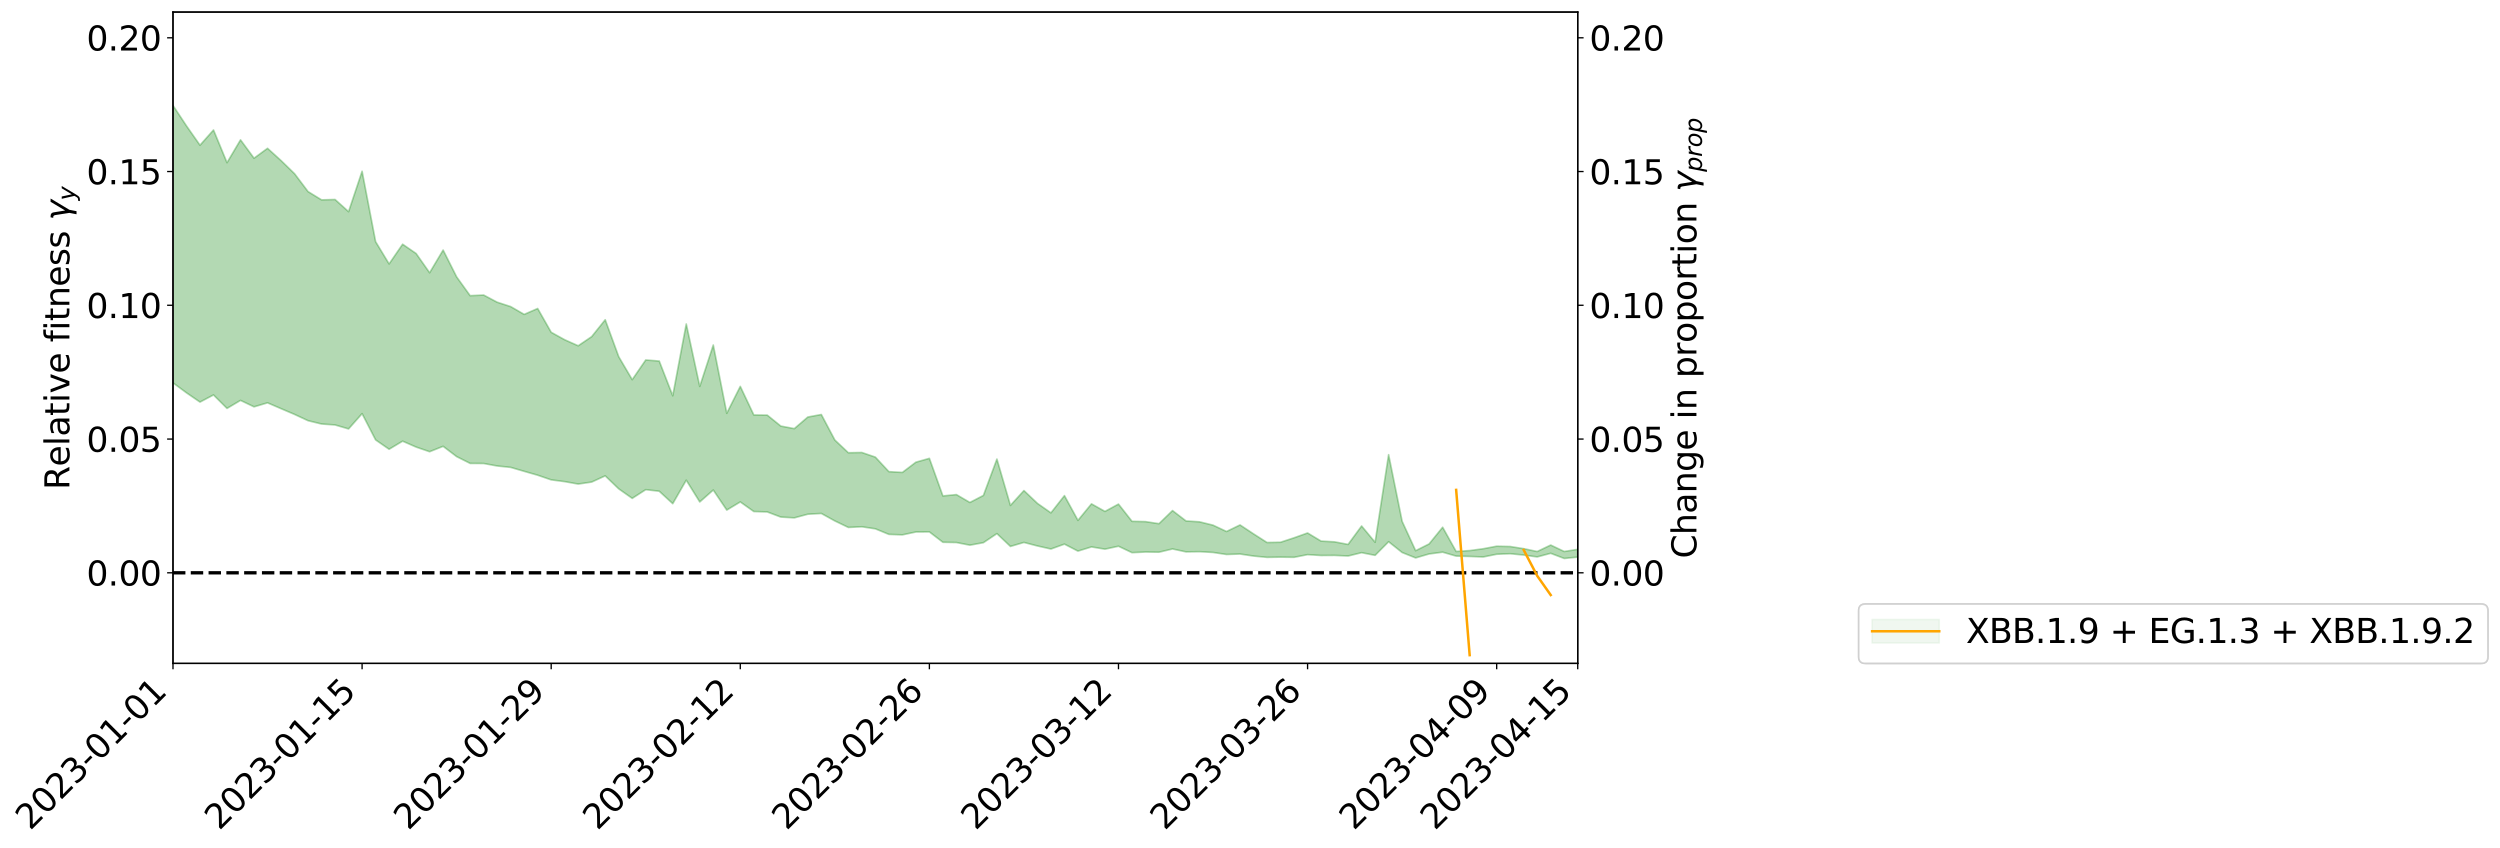 <?xml version="1.0" encoding="utf-8" standalone="no"?>
<!DOCTYPE svg PUBLIC "-//W3C//DTD SVG 1.1//EN"
  "http://www.w3.org/Graphics/SVG/1.1/DTD/svg11.dtd">
<svg xmlns:xlink="http://www.w3.org/1999/xlink" width="1489.609pt" height="505.355pt" viewBox="0 0 1489.609 505.355" xmlns="http://www.w3.org/2000/svg" version="1.1">
 <defs>
  <style type="text/css">*{stroke-linejoin: round; stroke-linecap: butt}</style>
 </defs>
 <g id="figure_1">
  <g id="patch_1">
   <path d="M 0 505.355 
L 1489.609 505.355 
L 1489.609 -0 
L 0 -0 
z
" style="fill: #ffffff"/>
  </g>
  <g id="axes_1">
   <g id="patch_2">
    <path d="M 103.075 395.28 
L 940.075 395.28 
L 940.075 7.2 
L 103.075 7.2 
z
" style="fill: #ffffff"/>
   </g>
   <g id="PolyCollection_1">
    <path d="M -4315.319 341.215 
L -4315.319 341.231 
L -4307.271 341.144 
L -4299.223 341.061 
L -4291.175 340.984 
L -4283.127 340.923 
L -4275.079 340.862 
L -4267.031 340.789 
L -4258.983 340.712 
L -4250.935 340.651 
L -4242.887 340.589 
L -4234.839 340.527 
L -4226.791 340.456 
L -4218.742 340.385 
L -4210.694 340.298 
L -4202.646 340.224 
L -4194.598 340.136 
L -4186.55 340.041 
L -4178.502 339.946 
L -4170.454 339.849 
L -4162.406 339.751 
L -4154.358 339.643 
L -4146.31 339.537 
L -4138.262 339.429 
L -4130.214 339.31 
L -4122.166 339.194 
L -4114.117 339.076 
L -4106.069 338.956 
L -4098.021 338.82 
L -4089.973 338.677 
L -4081.925 338.559 
L -4073.877 338.415 
L -4065.829 338.266 
L -4057.781 338.114 
L -4049.733 337.956 
L -4041.685 337.779 
L -4033.637 337.615 
L -4025.589 337.434 
L -4017.541 337.237 
L -4009.492 337.04 
L -4001.444 336.828 
L -3993.396 336.595 
L -3985.348 336.347 
L -3977.3 336.08 
L -3969.252 335.802 
L -3961.204 335.497 
L -3953.156 335.194 
L -3945.108 334.86 
L -3937.06 334.535 
L -3929.012 334.162 
L -3920.964 333.772 
L -3912.916 333.39 
L -3904.867 332.976 
L -3896.819 332.529 
L -3888.771 332.082 
L -3880.723 331.621 
L -3872.675 331.13 
L -3864.627 330.629 
L -3856.579 330.118 
L -3848.531 329.582 
L -3840.483 329.039 
L -3832.435 328.497 
L -3824.387 327.939 
L -3816.339 327.38 
L -3808.291 326.824 
L -3800.242 326.245 
L -3792.194 325.652 
L -3784.146 325.061 
L -3776.098 324.472 
L -3768.05 323.887 
L -3760.002 323.286 
L -3751.954 322.696 
L -3743.906 322.098 
L -3735.858 321.554 
L -3727.81 320.935 
L -3719.762 320.374 
L -3711.714 319.805 
L -3703.666 319.255 
L -3695.617 318.713 
L -3687.569 318.181 
L -3679.521 317.649 
L -3671.473 317.129 
L -3663.425 316.636 
L -3655.377 316.143 
L -3647.329 315.674 
L -3639.281 315.19 
L -3631.233 314.705 
L -3623.185 314.242 
L -3615.137 313.77 
L -3607.089 313.311 
L -3599.041 312.851 
L -3590.992 312.39 
L -3582.944 311.927 
L -3574.896 311.478 
L -3566.848 311.024 
L -3558.8 310.585 
L -3550.752 310.127 
L -3542.704 309.634 
L -3534.656 309.153 
L -3526.608 308.675 
L -3518.56 308.189 
L -3510.512 307.7 
L -3502.464 307.201 
L -3494.416 306.725 
L -3486.367 306.23 
L -3478.319 305.725 
L -3470.271 305.219 
L -3462.223 304.713 
L -3454.175 304.248 
L -3446.127 303.717 
L -3438.079 303.201 
L -3430.031 302.697 
L -3421.983 302.18 
L -3413.935 301.652 
L -3405.887 301.094 
L -3397.839 300.526 
L -3389.791 299.973 
L -3381.742 299.396 
L -3373.694 298.817 
L -3365.646 298.188 
L -3357.598 297.608 
L -3349.55 296.909 
L -3341.502 296.215 
L -3333.454 295.535 
L -3325.406 294.816 
L -3317.358 294.068 
L -3309.31 293.269 
L -3301.262 292.503 
L -3293.214 291.619 
L -3285.166 290.829 
L -3277.117 289.916 
L -3269.069 289.031 
L -3261.021 288.182 
L -3252.973 287.321 
L -3244.925 286.45 
L -3236.877 285.688 
L -3228.829 284.709 
L -3220.781 283.898 
L -3212.733 283.172 
L -3204.685 282.356 
L -3196.637 281.507 
L -3188.589 280.55 
L -3180.541 279.667 
L -3172.492 278.938 
L -3164.444 277.688 
L -3156.396 276.691 
L -3148.348 275.647 
L -3140.3 274.535 
L -3132.252 273.233 
L -3124.204 271.956 
L -3116.156 270.977 
L -3108.108 269.767 
L -3100.06 267.697 
L -3092.012 265.906 
L -3083.964 264.523 
L -3075.916 262.736 
L -3067.867 261.004 
L -3059.819 259.618 
L -3051.771 257.455 
L -3043.723 255.115 
L -3035.675 253.414 
L -3027.627 252.213 
L -3019.579 250.106 
L -3011.531 249.001 
L -3003.483 247.467 
L -2995.435 245.352 
L -2987.387 244.777 
L -2979.339 245.565 
L -2971.291 247.149 
L -2963.242 245.221 
L -2955.194 248.814 
L -2947.146 249.64 
L -2939.098 244.829 
L -2931.05 246.023 
L -2923.002 248.453 
L -2914.954 247.258 
L -2906.906 247.212 
L -2898.858 256.599 
L -2890.81 269.726 
L -2882.762 276.476 
L -2874.714 262.258 
L -2866.666 269.565 
L -2858.617 279.33 
L -2850.569 279.212 
L -2842.521 298.584 
L -2834.473 295.907 
L -2826.425 290.029 
L -2818.377 275.295 
L -2810.329 289.244 
L -2802.281 297.828 
L -2794.233 294.316 
L -2786.185 296.626 
L -2778.137 304.586 
L -2770.089 303.524 
L -2762.041 296.565 
L -2753.992 305.342 
L -2745.944 307.097 
L -2737.896 303.903 
L -2729.848 309.45 
L -2721.8 311.366 
L -2713.752 310.781 
L -2705.704 308.956 
L -2697.656 310.707 
L -2689.608 308.724 
L -2681.56 308.735 
L -2673.512 310.358 
L -2665.464 308.616 
L -2657.416 309.283 
L -2649.367 309.169 
L -2641.319 307.603 
L -2633.271 307.936 
L -2625.223 305.841 
L -2617.175 305.813 
L -2609.127 306.203 
L -2601.079 306.062 
L -2593.031 304.95 
L -2584.983 303.938 
L -2576.935 303.714 
L -2568.887 302.641 
L -2560.839 302.363 
L -2552.791 302.148 
L -2544.742 300.667 
L -2536.694 301.283 
L -2528.646 300.238 
L -2520.598 299.773 
L -2512.55 299.699 
L -2504.502 298.644 
L -2496.454 298.35 
L -2488.406 298.586 
L -2480.358 298.95 
L -2472.31 297.277 
L -2464.262 296.941 
L -2456.214 296.182 
L -2448.166 298.741 
L -2440.117 298.669 
L -2432.069 299.555 
L -2424.021 296.804 
L -2415.973 295.087 
L -2407.925 295.404 
L -2399.877 297.002 
L -2391.829 297.121 
L -2383.781 293.844 
L -2375.733 296.326 
L -2367.685 295.508 
L -2359.637 294.975 
L -2351.589 293.36 
L -2343.541 294.363 
L -2335.492 293.544 
L -2327.444 294.042 
L -2319.396 292.973 
L -2311.348 292.104 
L -2303.3 290.624 
L -2295.252 289.818 
L -2287.204 289.03 
L -2279.156 288.025 
L -2271.108 287.698 
L -2263.06 286.727 
L -2255.012 285.717 
L -2246.964 283.35 
L -2238.916 281.53 
L -2230.867 280.556 
L -2222.819 278.554 
L -2214.771 277.916 
L -2206.723 276.092 
L -2198.675 273.538 
L -2190.627 271.321 
L -2182.579 269.548 
L -2174.531 266.882 
L -2166.483 264.966 
L -2158.435 262.541 
L -2150.387 260.21 
L -2142.339 257.588 
L -2134.291 255.187 
L -2126.242 252.382 
L -2118.194 249.986 
L -2110.146 247.318 
L -2102.098 244.096 
L -2094.05 241.025 
L -2086.002 238.651 
L -2077.954 235.989 
L -2069.906 232.835 
L -2061.858 230.278 
L -2053.81 227.19 
L -2045.762 223.09 
L -2037.714 220.895 
L -2029.666 217.929 
L -2021.617 215.223 
L -2013.569 212.137 
L -2005.521 208.461 
L -1997.473 205.468 
L -1989.425 202.042 
L -1981.377 197.902 
L -1973.329 195.223 
L -1965.281 191.136 
L -1957.233 188.044 
L -1949.185 183.866 
L -1941.137 179.08 
L -1933.089 175.31 
L -1925.041 172.032 
L -1916.992 167.264 
L -1908.944 163.532 
L -1900.896 159.194 
L -1892.848 155.61 
L -1884.8 150.982 
L -1876.752 146.779 
L -1868.704 145.955 
L -1860.656 138.859 
L -1852.608 137.296 
L -1844.56 132.566 
L -1836.512 129.626 
L -1828.464 125.46 
L -1820.416 121.639 
L -1812.367 117.988 
L -1804.319 113.952 
L -1796.271 110.923 
L -1788.223 107.36 
L -1780.175 108.413 
L -1772.127 99.485 
L -1764.079 96.874 
L -1756.031 102.018 
L -1747.983 92.303 
L -1739.935 92.87 
L -1731.887 91.336 
L -1723.839 85.291 
L -1715.791 85.419 
L -1707.742 89.527 
L -1699.694 85.328 
L -1691.646 84.247 
L -1683.598 86.609 
L -1675.55 86.759 
L -1667.502 87.986 
L -1659.454 92.039 
L -1651.406 96.321 
L -1643.358 107.777 
L -1635.31 105.362 
L -1627.262 111.721 
L -1619.214 116.188 
L -1611.166 119.532 
L -1603.117 125.287 
L -1595.069 130.102 
L -1587.021 121.661 
L -1578.973 130.347 
L -1570.925 143.01 
L -1562.877 149.449 
L -1554.829 152.851 
L -1546.781 169.769 
L -1538.733 172.322 
L -1530.685 177.303 
L -1522.637 176.152 
L -1514.589 190.756 
L -1506.541 186.259 
L -1498.492 184.068 
L -1490.444 196.956 
L -1482.396 205.289 
L -1474.348 204.175 
L -1466.3 210.439 
L -1458.252 212.604 
L -1450.204 212.695 
L -1442.156 212.348 
L -1434.108 215.043 
L -1426.06 217.069 
L -1418.012 226.12 
L -1409.964 220.957 
L -1401.916 229.145 
L -1393.867 227.28 
L -1385.819 226.801 
L -1377.771 229.714 
L -1369.723 232.346 
L -1361.675 228.865 
L -1353.627 231.205 
L -1345.579 230.73 
L -1337.531 235.091 
L -1329.483 233.334 
L -1321.435 232.012 
L -1313.387 233.408 
L -1305.339 234.405 
L -1297.291 233.459 
L -1289.242 231.064 
L -1281.194 232.342 
L -1273.146 228.272 
L -1265.098 229.021 
L -1257.05 233.183 
L -1249.002 232.024 
L -1240.954 229.034 
L -1232.906 227.691 
L -1224.858 227.48 
L -1216.81 223.56 
L -1208.762 224.42 
L -1200.714 224.081 
L -1192.666 222.691 
L -1184.617 221.546 
L -1176.569 219.241 
L -1168.521 220.006 
L -1160.473 218.542 
L -1152.425 217.517 
L -1144.377 216.451 
L -1136.329 215.435 
L -1128.281 214.132 
L -1120.233 211.052 
L -1112.185 209.86 
L -1104.137 207.987 
L -1096.089 204.215 
L -1088.041 206.432 
L -1079.992 202.123 
L -1071.944 202.791 
L -1063.896 202.181 
L -1055.848 201.998 
L -1047.8 199.496 
L -1039.752 199.196 
L -1031.704 199.026 
L -1023.656 194.695 
L -1015.608 195.88 
L -1007.56 194.922 
L -999.512 195.431 
L -991.464 192.839 
L -983.416 193.597 
L -975.367 192.735 
L -967.319 189.615 
L -959.271 188.708 
L -951.223 187.85 
L -943.175 187.089 
L -935.127 185.781 
L -927.079 185.548 
L -919.031 184.551 
L -910.983 183.62 
L -902.935 183.465 
L -894.887 181.248 
L -886.839 183.029 
L -878.791 183.044 
L -870.742 181.466 
L -862.694 180.027 
L -854.646 177.714 
L -846.598 179.852 
L -838.55 179.84 
L -830.502 178.845 
L -822.454 177.378 
L -814.406 176.342 
L -806.358 175.395 
L -798.31 175.546 
L -790.262 174.911 
L -782.214 175.177 
L -774.166 173.666 
L -766.117 172.031 
L -758.069 174.541 
L -750.021 172.868 
L -741.973 172.63 
L -733.925 174.511 
L -725.877 170.239 
L -717.829 171.108 
L -709.781 172.378 
L -701.733 170.15 
L -693.685 172.859 
L -685.637 170.936 
L -677.589 168.789 
L -669.541 171.57 
L -661.492 172.5 
L -653.444 170.639 
L -645.396 171.344 
L -637.348 170.516 
L -629.3 175.565 
L -621.252 174.77 
L -613.204 175.206 
L -605.156 171.746 
L -597.108 169.976 
L -589.06 173.066 
L -581.012 176.483 
L -572.964 174.147 
L -564.916 172.407 
L -556.867 169.779 
L -548.819 169.862 
L -540.771 171.549 
L -532.723 169.112 
L -524.675 167.904 
L -516.627 171.332 
L -508.579 168.811 
L -500.531 172.227 
L -492.483 172.527 
L -484.435 166.849 
L -476.387 167.278 
L -468.339 166.976 
L -460.291 168.208 
L -452.242 171.174 
L -444.194 176.612 
L -436.146 178.146 
L -428.098 178.155 
L -420.05 182.507 
L -412.002 191.355 
L -403.954 182.407 
L -395.906 179.363 
L -387.858 182.851 
L -379.81 186.452 
L -371.762 187.542 
L -363.714 186.18 
L -355.666 192.938 
L -347.617 197.479 
L -339.569 190.799 
L -331.521 197.316 
L -323.473 193.988 
L -315.425 194.457 
L -307.377 200.27 
L -299.329 200.044 
L -291.281 204.9 
L -283.233 204.573 
L -275.185 199.524 
L -267.137 194.564 
L -259.089 194.994 
L -251.041 199.034 
L -242.992 198.036 
L -234.944 203.035 
L -226.896 199.181 
L -218.848 202.233 
L -210.8 202.343 
L -202.752 205.682 
L -194.704 200.239 
L -186.656 205.57 
L -178.608 207.644 
L -170.56 210.129 
L -162.512 212.802 
L -154.464 212.58 
L -146.416 211.367 
L -138.367 214.61 
L -130.319 216.961 
L -122.271 215.934 
L -114.223 213.824 
L -106.175 216.729 
L -98.127 218.764 
L -90.079 214.384 
L -82.031 213.759 
L -73.983 221.841 
L -65.935 223.808 
L -57.887 216.363 
L -49.839 219.37 
L -41.791 219.993 
L -33.742 220.772 
L -25.694 224.689 
L -17.646 222.869 
L -9.598 221.082 
L -1.55 223.604 
L 6.498 224.149 
L 14.546 220.224 
L 22.594 221.641 
L 30.642 221.015 
L 38.69 228.99 
L 46.738 234.305 
L 54.786 234.288 
L 62.834 227.644 
L 70.883 226.639 
L 78.931 227.907 
L 86.979 227.602 
L 95.027 234.543 
L 103.075 228.105 
L 111.123 234.062 
L 119.171 239.579 
L 127.219 235.323 
L 135.267 243.344 
L 143.315 238.564 
L 151.363 242.404 
L 159.411 240.019 
L 167.459 243.488 
L 175.508 246.919 
L 183.556 250.661 
L 191.604 252.632 
L 199.652 253.203 
L 207.7 255.558 
L 215.748 246.469 
L 223.796 262.1 
L 231.844 267.683 
L 239.892 262.862 
L 247.94 266.377 
L 255.988 269.147 
L 264.036 265.938 
L 272.084 272.057 
L 280.133 276.111 
L 288.181 276.165 
L 296.229 277.645 
L 304.277 278.479 
L 312.325 280.833 
L 320.373 283.142 
L 328.421 285.915 
L 336.469 286.969 
L 344.517 288.416 
L 352.565 287.23 
L 360.613 283.531 
L 368.661 291.266 
L 376.709 296.947 
L 384.758 291.758 
L 392.806 292.692 
L 400.854 300.108 
L 408.902 286.118 
L 416.95 299.082 
L 424.998 291.983 
L 433.046 303.926 
L 441.094 299.07 
L 449.142 304.782 
L 457.19 305.034 
L 465.238 308.082 
L 473.286 308.56 
L 481.334 306.396 
L 489.383 305.941 
L 497.431 310.392 
L 505.479 314.26 
L 513.527 313.876 
L 521.575 315.087 
L 529.623 318.396 
L 537.671 318.693 
L 545.719 316.985 
L 553.767 316.919 
L 561.815 323.104 
L 569.863 323.258 
L 577.911 324.831 
L 585.959 323.351 
L 594.008 317.951 
L 602.056 325.581 
L 610.104 323.204 
L 618.152 325.303 
L 626.2 327.116 
L 634.248 324.209 
L 642.296 328.373 
L 650.344 325.878 
L 658.392 327.209 
L 666.44 325.465 
L 674.488 329.293 
L 682.536 328.917 
L 690.584 329.022 
L 698.633 327.093 
L 706.681 328.83 
L 714.729 328.705 
L 722.777 329.171 
L 730.825 330.377 
L 738.873 330.11 
L 746.921 331.316 
L 754.969 332.094 
L 763.017 331.959 
L 771.065 332.074 
L 779.113 330.477 
L 787.161 330.975 
L 795.209 330.921 
L 803.258 331.292 
L 811.306 329.309 
L 819.354 330.895 
L 827.402 322.782 
L 835.45 329.207 
L 843.498 332.423 
L 851.546 330.068 
L 859.594 329.005 
L 867.642 331.345 
L 875.69 331.545 
L 883.738 331.879 
L 891.786 330.243 
L 899.834 329.927 
L 907.883 330.725 
L 915.931 331.835 
L 923.979 329.686 
L 932.027 332.752 
L 940.075 331.946 
L 940.075 327.336 
L 940.075 327.336 
L 932.027 328.602 
L 923.979 324.772 
L 915.931 328.624 
L 907.883 326.926 
L 899.834 325.651 
L 891.786 325.458 
L 883.738 326.98 
L 875.69 328.071 
L 867.642 328.595 
L 859.594 314.164 
L 851.546 324.091 
L 843.498 328.125 
L 835.45 310.639 
L 827.402 270.93 
L 819.354 323.115 
L 811.306 313.423 
L 803.258 324.394 
L 795.209 322.869 
L 787.161 322.412 
L 779.113 317.572 
L 771.065 320.453 
L 763.017 323.1 
L 754.969 323.265 
L 746.921 318.113 
L 738.873 312.787 
L 730.825 316.695 
L 722.777 312.92 
L 714.729 310.938 
L 706.681 310.412 
L 698.633 304.223 
L 690.584 312.045 
L 682.536 310.815 
L 674.488 310.628 
L 666.44 300.367 
L 658.392 304.726 
L 650.344 300.234 
L 642.296 310.071 
L 634.248 295.318 
L 626.2 305.588 
L 618.152 299.945 
L 610.104 292.313 
L 602.056 301.154 
L 594.008 273.552 
L 585.959 295.216 
L 577.911 299.395 
L 569.863 294.7 
L 561.815 295.505 
L 553.767 273.123 
L 545.719 275.402 
L 537.671 281.502 
L 529.623 281.036 
L 521.575 272.374 
L 513.527 269.627 
L 505.479 269.771 
L 497.431 262.178 
L 489.383 246.99 
L 481.334 248.495 
L 473.286 255.403 
L 465.238 253.881 
L 457.19 247.363 
L 449.142 247.233 
L 441.094 230.233 
L 433.046 246.262 
L 424.998 205.589 
L 416.95 230.255 
L 408.902 193.049 
L 400.854 235.82 
L 392.806 215.14 
L 384.758 214.482 
L 376.709 226.226 
L 368.661 212.541 
L 360.613 190.522 
L 352.565 200.57 
L 344.517 206.037 
L 336.469 202.443 
L 328.421 197.999 
L 320.373 183.827 
L 312.325 187.335 
L 304.277 182.684 
L 296.229 180.072 
L 288.181 175.803 
L 280.133 176.185 
L 272.084 164.991 
L 264.036 149.006 
L 255.988 162.523 
L 247.94 151.056 
L 239.892 145.516 
L 231.844 157.272 
L 223.796 143.986 
L 215.748 102.054 
L 207.7 126.129 
L 199.652 118.873 
L 191.604 119.097 
L 183.556 114.169 
L 175.508 103.503 
L 167.459 95.676 
L 159.411 88.373 
L 151.363 94.273 
L 143.315 83.335 
L 135.267 96.941 
L 127.219 77.453 
L 119.171 86.527 
L 111.123 75.024 
L 103.075 62.826 
L 95.027 77.258 
L 86.979 60.853 
L 78.931 62.721 
L 70.883 60.746 
L 62.834 63.553 
L 54.786 77.533 
L 46.738 79.61 
L 38.69 68.564 
L 30.642 48.971 
L 22.594 50.813 
L 14.546 50.179 
L 6.498 59.415 
L -1.55 57.804 
L -9.598 52.596 
L -17.646 57.968 
L -25.694 60.209 
L -33.742 52.747 
L -41.791 53.036 
L -49.839 51.515 
L -57.887 46.494 
L -65.935 63.537 
L -73.983 57.005 
L -82.031 43.673 
L -90.079 47.067 
L -98.127 54.643 
L -106.175 50.951 
L -114.223 46.612 
L -122.271 53.334 
L -130.319 57.916 
L -138.367 50.101 
L -146.416 46.392 
L -154.464 50.034 
L -162.512 46.099 
L -170.56 46.37 
L -178.608 41.669 
L -186.656 39.814 
L -194.704 31.294 
L -202.752 40.643 
L -210.8 36.259 
L -218.848 37.551 
L -226.896 35.254 
L -234.944 40.19 
L -242.992 32.592 
L -251.041 36.752 
L -259.089 30.489 
L -267.137 31.131 
L -275.185 48.19 
L -283.233 53.101 
L -291.281 56.763 
L -299.329 52.925 
L -307.377 52.227 
L -315.425 45.375 
L -323.473 46.541 
L -331.521 48.967 
L -339.569 41.747 
L -347.617 49.217 
L -355.666 46.159 
L -363.714 36.611 
L -371.762 40.323 
L -379.81 39.13 
L -387.858 34.867 
L -395.906 32.402 
L -403.954 36.874 
L -412.002 51.119 
L -420.05 40.793 
L -428.098 34.854 
L -436.146 35.353 
L -444.194 33.876 
L -452.242 28.933 
L -460.291 26.551 
L -468.339 23.106 
L -476.387 27.556 
L -484.435 28.643 
L -492.483 35.704 
L -500.531 36.697 
L -508.579 34.051 
L -516.627 38.727 
L -524.675 35.158 
L -532.723 38.955 
L -540.771 42.054 
L -548.819 42.806 
L -556.867 42.641 
L -564.916 47.691 
L -572.964 50.479 
L -581.012 53.25 
L -589.06 51.623 
L -597.108 49.314 
L -605.156 52.016 
L -613.204 55.176 
L -621.252 55.978 
L -629.3 59.151 
L -637.348 54.008 
L -645.396 56.127 
L -653.444 55.706 
L -661.492 57.338 
L -669.541 56.308 
L -677.589 54.749 
L -685.637 58.919 
L -693.685 60.752 
L -701.733 57.886 
L -709.781 61.122 
L -717.829 58.706 
L -725.877 60.217 
L -733.925 65.026 
L -741.973 63.353 
L -750.021 64.539 
L -758.069 66.442 
L -766.117 64.044 
L -774.166 65.666 
L -782.214 68.114 
L -790.262 68.008 
L -798.31 69.342 
L -806.358 69.506 
L -814.406 70.613 
L -822.454 72.049 
L -830.502 73.705 
L -838.55 74.507 
L -846.598 75.191 
L -854.646 70.702 
L -862.694 75.463 
L -870.742 76.98 
L -878.791 78.522 
L -886.839 77.628 
L -894.887 76.875 
L -902.935 79.328 
L -910.983 79.551 
L -919.031 80.963 
L -927.079 81.593 
L -935.127 81.943 
L -943.175 82.442 
L -951.223 83.771 
L -959.271 85.051 
L -967.319 86.597 
L -975.367 90.319 
L -983.416 91.265 
L -991.464 90.243 
L -999.512 93.382 
L -1007.56 92.423 
L -1015.608 93.914 
L -1023.656 91.593 
L -1031.704 98.104 
L -1039.752 98.046 
L -1047.8 98.919 
L -1055.848 101.933 
L -1063.896 102.398 
L -1071.944 103.536 
L -1079.992 102.535 
L -1088.041 107.906 
L -1096.089 106.431 
L -1104.137 111.387 
L -1112.185 114.417 
L -1120.233 116.551 
L -1128.281 120.989 
L -1136.329 123.724 
L -1144.377 124.94 
L -1152.425 127.364 
L -1160.473 128.874 
L -1168.521 131.61 
L -1176.569 131.319 
L -1184.617 135.387 
L -1192.666 138.207 
L -1200.714 140.439 
L -1208.762 141.898 
L -1216.81 142.493 
L -1224.858 147.585 
L -1232.906 149.144 
L -1240.954 152.459 
L -1249.002 156.372 
L -1257.05 158.423 
L -1265.098 155.878 
L -1273.146 157.092 
L -1281.194 162.067 
L -1289.242 162.744 
L -1297.291 165.89 
L -1305.339 167.866 
L -1313.387 168.479 
L -1321.435 169.59 
L -1329.483 171.454 
L -1337.531 174.075 
L -1345.579 171.157 
L -1353.627 173.223 
L -1361.675 172.759 
L -1369.723 176.551 
L -1377.771 176.731 
L -1385.819 174.972 
L -1393.867 176.827 
L -1401.916 179.265 
L -1409.964 173.832 
L -1418.012 179.621 
L -1426.06 173.414 
L -1434.108 173.297 
L -1442.156 172.53 
L -1450.204 174.557 
L -1458.252 175.503 
L -1466.3 174.615 
L -1474.348 170.784 
L -1482.396 173.807 
L -1490.444 166.413 
L -1498.492 157.397 
L -1506.541 160.112 
L -1514.589 164.401 
L -1522.637 153.445 
L -1530.685 154.481 
L -1538.733 151.625 
L -1546.781 149.875 
L -1554.829 136.819 
L -1562.877 135.319 
L -1570.925 129.9 
L -1578.973 118.584 
L -1587.021 109.958 
L -1595.069 119.732 
L -1603.117 114.143 
L -1611.166 106.823 
L -1619.214 102.929 
L -1627.262 97.248 
L -1635.31 88.98 
L -1643.358 91.849 
L -1651.406 77.692 
L -1659.454 71.079 
L -1667.502 66.776 
L -1675.55 65.047 
L -1683.598 65.061 
L -1691.646 62.827 
L -1699.694 65.012 
L -1707.742 69.327 
L -1715.791 63.847 
L -1723.839 63.973 
L -1731.887 71.424 
L -1739.935 73.037 
L -1747.983 71.793 
L -1756.031 84.186 
L -1764.079 76.798 
L -1772.127 80.432 
L -1780.175 90.864 
L -1788.223 89.458 
L -1796.271 93.843 
L -1804.319 97.25 
L -1812.367 102.151 
L -1820.416 106.32 
L -1828.464 110.748 
L -1836.512 115.623 
L -1844.56 118.915 
L -1852.608 124.572 
L -1860.656 126.396 
L -1868.704 134.532 
L -1876.752 135.445 
L -1884.8 140.243 
L -1892.848 145.596 
L -1900.896 149.591 
L -1908.944 154.601 
L -1916.992 158.731 
L -1925.041 164.124 
L -1933.089 167.789 
L -1941.137 172.169 
L -1949.185 177.458 
L -1957.233 182.078 
L -1965.281 185.573 
L -1973.329 190.171 
L -1981.377 193.182 
L -1989.425 197.803 
L -1997.473 201.202 
L -2005.521 204.033 
L -2013.569 207.512 
L -2021.617 210.393 
L -2029.666 212.885 
L -2037.714 215.692 
L -2045.762 217.718 
L -2053.81 221.611 
L -2061.858 224.453 
L -2069.906 226.985 
L -2077.954 229.969 
L -2086.002 232.018 
L -2094.05 234.733 
L -2102.098 237.547 
L -2110.146 240.581 
L -2118.194 243.029 
L -2126.242 245.436 
L -2134.291 247.861 
L -2142.339 250.442 
L -2150.387 252.964 
L -2158.435 255.132 
L -2166.483 257.427 
L -2174.531 259.266 
L -2182.579 261.791 
L -2190.627 263.564 
L -2198.675 265.632 
L -2206.723 268.143 
L -2214.771 269.832 
L -2222.819 270.305 
L -2230.867 272.313 
L -2238.916 273.329 
L -2246.964 275.217 
L -2255.012 277.457 
L -2263.06 278.555 
L -2271.108 279.561 
L -2279.156 279.691 
L -2287.204 280.725 
L -2295.252 281.38 
L -2303.3 282.044 
L -2311.348 283.528 
L -2319.396 284.367 
L -2327.444 285.549 
L -2335.492 284.757 
L -2343.541 285.414 
L -2351.589 284.226 
L -2359.637 286.006 
L -2367.685 286.24 
L -2375.733 287.465 
L -2383.781 284.619 
L -2391.829 288.053 
L -2399.877 287.804 
L -2407.925 285.853 
L -2415.973 285.382 
L -2424.021 287.13 
L -2432.069 290.207 
L -2440.117 289.03 
L -2448.166 288.965 
L -2456.214 285.852 
L -2464.262 286.068 
L -2472.31 286.749 
L -2480.358 288.584 
L -2488.406 287.998 
L -2496.454 287.535 
L -2504.502 287.724 
L -2512.55 288.817 
L -2520.598 288.566 
L -2528.646 289.131 
L -2536.694 290.262 
L -2544.742 289.346 
L -2552.791 290.955 
L -2560.839 291.116 
L -2568.887 291.346 
L -2576.935 292.477 
L -2584.983 292.597 
L -2593.031 293.818 
L -2601.079 295.094 
L -2609.127 295.215 
L -2617.175 294.79 
L -2625.223 294.54 
L -2633.271 297.12 
L -2641.319 296.755 
L -2649.367 298.616 
L -2657.416 298.714 
L -2665.464 298.207 
L -2673.512 299.839 
L -2681.56 298.322 
L -2689.608 298.502 
L -2697.656 300.612 
L -2705.704 299.097 
L -2713.752 301.137 
L -2721.8 301.686 
L -2729.848 300.061 
L -2737.896 294.694 
L -2745.944 298.024 
L -2753.992 296.297 
L -2762.041 288.335 
L -2770.089 294.884 
L -2778.137 296.146 
L -2786.185 288.906 
L -2794.233 286.696 
L -2802.281 290.413 
L -2810.329 282.263 
L -2818.377 267.809 
L -2826.425 283.379 
L -2834.473 289.113 
L -2842.521 291.939 
L -2850.569 272.694 
L -2858.617 272.973 
L -2866.666 262.967 
L -2874.714 255.415 
L -2882.762 270.546 
L -2890.81 263.669 
L -2898.858 250.147 
L -2906.906 240.52 
L -2914.954 240.816 
L -2923.002 242.316 
L -2931.05 240.017 
L -2939.098 238.986 
L -2947.146 244.238 
L -2955.194 243.542 
L -2963.242 240.014 
L -2971.291 242.216 
L -2979.339 240.79 
L -2987.387 240.182 
L -2995.435 240.645 
L -3003.483 242.733 
L -3011.531 244.133 
L -3019.579 245.085 
L -3027.627 247.101 
L -3035.675 248.138 
L -3043.723 249.738 
L -3051.771 252.082 
L -3059.819 254.148 
L -3067.867 255.446 
L -3075.916 257.079 
L -3083.964 258.831 
L -3092.012 260.056 
L -3100.06 261.848 
L -3108.108 263.96 
L -3116.156 265.133 
L -3124.204 266.003 
L -3132.252 267.292 
L -3140.3 268.555 
L -3148.348 269.691 
L -3156.396 270.73 
L -3164.444 271.704 
L -3172.492 273.078 
L -3180.541 273.698 
L -3188.589 274.629 
L -3196.637 275.608 
L -3204.685 276.49 
L -3212.733 277.331 
L -3220.781 278.028 
L -3228.829 278.797 
L -3236.877 279.868 
L -3244.925 280.566 
L -3252.973 281.454 
L -3261.021 282.299 
L -3269.069 283.174 
L -3277.117 284.073 
L -3285.166 285.014 
L -3293.214 285.805 
L -3301.262 286.731 
L -3309.31 287.523 
L -3317.358 288.35 
L -3325.406 289.104 
L -3333.454 289.856 
L -3341.502 290.576 
L -3349.55 291.319 
L -3357.598 292.114 
L -3365.646 292.703 
L -3373.694 293.445 
L -3381.742 294.083 
L -3389.791 294.728 
L -3397.839 295.335 
L -3405.887 296.015 
L -3413.935 296.662 
L -3421.983 297.277 
L -3430.031 297.896 
L -3438.079 298.498 
L -3446.127 299.127 
L -3454.175 299.81 
L -3462.223 300.327 
L -3470.271 300.952 
L -3478.319 301.582 
L -3486.367 302.214 
L -3494.416 302.827 
L -3502.464 303.4 
L -3510.512 304.031 
L -3518.56 304.648 
L -3526.608 305.264 
L -3534.656 305.872 
L -3542.704 306.492 
L -3550.752 307.126 
L -3558.8 307.716 
L -3566.848 308.285 
L -3574.896 308.875 
L -3582.944 309.452 
L -3590.992 310.035 
L -3599.041 310.616 
L -3607.089 311.197 
L -3615.137 311.771 
L -3623.185 312.345 
L -3631.233 312.902 
L -3639.281 313.494 
L -3647.329 314.068 
L -3655.377 314.606 
L -3663.425 315.174 
L -3671.473 315.735 
L -3679.521 316.317 
L -3687.569 316.907 
L -3695.617 317.488 
L -3703.666 318.08 
L -3711.714 318.679 
L -3719.762 319.297 
L -3727.81 319.901 
L -3735.858 320.571 
L -3743.906 321.15 
L -3751.954 321.792 
L -3760.002 322.421 
L -3768.05 323.052 
L -3776.098 323.644 
L -3784.146 324.247 
L -3792.194 324.857 
L -3800.242 325.475 
L -3808.291 326.075 
L -3816.339 326.653 
L -3824.387 327.234 
L -3832.435 327.82 
L -3840.483 328.388 
L -3848.531 328.966 
L -3856.579 329.533 
L -3864.627 330.071 
L -3872.675 330.602 
L -3880.723 331.122 
L -3888.771 331.609 
L -3896.819 332.079 
L -3904.867 332.559 
L -3912.916 332.994 
L -3920.964 333.394 
L -3929.012 333.81 
L -3937.06 334.204 
L -3945.108 334.542 
L -3953.156 334.892 
L -3961.204 335.207 
L -3969.252 335.529 
L -3977.3 335.817 
L -3985.348 336.096 
L -3993.396 336.352 
L -4001.444 336.593 
L -4009.492 336.809 
L -4017.541 337.008 
L -4025.589 337.211 
L -4033.637 337.398 
L -4041.685 337.562 
L -4049.733 337.747 
L -4057.781 337.909 
L -4065.829 338.064 
L -4073.877 338.216 
L -4081.925 338.365 
L -4089.973 338.481 
L -4098.021 338.633 
L -4106.069 338.777 
L -4114.117 338.899 
L -4122.166 339.022 
L -4130.214 339.142 
L -4138.262 339.269 
L -4146.31 339.381 
L -4154.358 339.493 
L -4162.406 339.607 
L -4170.454 339.709 
L -4178.502 339.813 
L -4186.55 339.915 
L -4194.598 340.019 
L -4202.646 340.118 
L -4210.694 340.194 
L -4218.742 340.294 
L -4226.791 340.374 
L -4234.839 340.453 
L -4242.887 340.522 
L -4250.935 340.593 
L -4258.983 340.662 
L -4267.031 340.756 
L -4275.079 340.841 
L -4283.127 340.91 
L -4291.175 340.975 
L -4299.223 341.05 
L -4307.271 341.129 
L -4315.319 341.215 
z
" clip-path="url(#p5708aa786b)" style="fill: #008000; fill-opacity: 0.3; stroke: #008000; stroke-opacity: 0.3"/>
   </g>
   <g id="matplotlib.axis_1">
    <g id="xtick_1">
     <g id="line2d_1">
      <defs>
       <path id="ma2a9390736" d="M 0 0 
L 0 3.5 
" style="stroke: #000000; stroke-width: 0.8"/>
      </defs>
      <g>
       <use xlink:href="#ma2a9390736" x="103.075" y="395.28" style="stroke: #000000; stroke-width: 0.8"/>
      </g>
     </g>
     <g id="text_1">
      <!-- 2023-01-01 -->
      <g transform="translate(17.946 495.214) rotate(-45) scale(0.2 -0.2)">
       <defs>
        <path id="DejaVuSans-32" d="M 1228 531 
L 3431 531 
L 3431 0 
L 469 0 
L 469 531 
Q 828 903 1448 1529 
Q 2069 2156 2228 2338 
Q 2531 2678 2651 2914 
Q 2772 3150 2772 3378 
Q 2772 3750 2511 3984 
Q 2250 4219 1831 4219 
Q 1534 4219 1204 4116 
Q 875 4013 500 3803 
L 500 4441 
Q 881 4594 1212 4672 
Q 1544 4750 1819 4750 
Q 2544 4750 2975 4387 
Q 3406 4025 3406 3419 
Q 3406 3131 3298 2873 
Q 3191 2616 2906 2266 
Q 2828 2175 2409 1742 
Q 1991 1309 1228 531 
z
" transform="scale(0.016)"/>
        <path id="DejaVuSans-30" d="M 2034 4250 
Q 1547 4250 1301 3770 
Q 1056 3291 1056 2328 
Q 1056 1369 1301 889 
Q 1547 409 2034 409 
Q 2525 409 2770 889 
Q 3016 1369 3016 2328 
Q 3016 3291 2770 3770 
Q 2525 4250 2034 4250 
z
M 2034 4750 
Q 2819 4750 3233 4129 
Q 3647 3509 3647 2328 
Q 3647 1150 3233 529 
Q 2819 -91 2034 -91 
Q 1250 -91 836 529 
Q 422 1150 422 2328 
Q 422 3509 836 4129 
Q 1250 4750 2034 4750 
z
" transform="scale(0.016)"/>
        <path id="DejaVuSans-33" d="M 2597 2516 
Q 3050 2419 3304 2112 
Q 3559 1806 3559 1356 
Q 3559 666 3084 287 
Q 2609 -91 1734 -91 
Q 1441 -91 1130 -33 
Q 819 25 488 141 
L 488 750 
Q 750 597 1062 519 
Q 1375 441 1716 441 
Q 2309 441 2620 675 
Q 2931 909 2931 1356 
Q 2931 1769 2642 2001 
Q 2353 2234 1838 2234 
L 1294 2234 
L 1294 2753 
L 1863 2753 
Q 2328 2753 2575 2939 
Q 2822 3125 2822 3475 
Q 2822 3834 2567 4026 
Q 2313 4219 1838 4219 
Q 1578 4219 1281 4162 
Q 984 4106 628 3988 
L 628 4550 
Q 988 4650 1302 4700 
Q 1616 4750 1894 4750 
Q 2613 4750 3031 4423 
Q 3450 4097 3450 3541 
Q 3450 3153 3228 2886 
Q 3006 2619 2597 2516 
z
" transform="scale(0.016)"/>
        <path id="DejaVuSans-2d" d="M 313 2009 
L 1997 2009 
L 1997 1497 
L 313 1497 
L 313 2009 
z
" transform="scale(0.016)"/>
        <path id="DejaVuSans-31" d="M 794 531 
L 1825 531 
L 1825 4091 
L 703 3866 
L 703 4441 
L 1819 4666 
L 2450 4666 
L 2450 531 
L 3481 531 
L 3481 0 
L 794 0 
L 794 531 
z
" transform="scale(0.016)"/>
       </defs>
       <use xlink:href="#DejaVuSans-32"/>
       <use xlink:href="#DejaVuSans-30" x="63.623"/>
       <use xlink:href="#DejaVuSans-32" x="127.246"/>
       <use xlink:href="#DejaVuSans-33" x="190.869"/>
       <use xlink:href="#DejaVuSans-2d" x="254.492"/>
       <use xlink:href="#DejaVuSans-30" x="290.576"/>
       <use xlink:href="#DejaVuSans-31" x="354.199"/>
       <use xlink:href="#DejaVuSans-2d" x="417.822"/>
       <use xlink:href="#DejaVuSans-30" x="453.906"/>
       <use xlink:href="#DejaVuSans-31" x="517.529"/>
      </g>
     </g>
    </g>
    <g id="xtick_2">
     <g id="line2d_2">
      <g>
       <use xlink:href="#ma2a9390736" x="215.748" y="395.28" style="stroke: #000000; stroke-width: 0.8"/>
      </g>
     </g>
     <g id="text_2">
      <!-- 2023-01-15 -->
      <g transform="translate(130.619 495.214) rotate(-45) scale(0.2 -0.2)">
       <defs>
        <path id="DejaVuSans-35" d="M 691 4666 
L 3169 4666 
L 3169 4134 
L 1269 4134 
L 1269 2991 
Q 1406 3038 1543 3061 
Q 1681 3084 1819 3084 
Q 2600 3084 3056 2656 
Q 3513 2228 3513 1497 
Q 3513 744 3044 326 
Q 2575 -91 1722 -91 
Q 1428 -91 1123 -41 
Q 819 9 494 109 
L 494 744 
Q 775 591 1075 516 
Q 1375 441 1709 441 
Q 2250 441 2565 725 
Q 2881 1009 2881 1497 
Q 2881 1984 2565 2268 
Q 2250 2553 1709 2553 
Q 1456 2553 1204 2497 
Q 953 2441 691 2322 
L 691 4666 
z
" transform="scale(0.016)"/>
       </defs>
       <use xlink:href="#DejaVuSans-32"/>
       <use xlink:href="#DejaVuSans-30" x="63.623"/>
       <use xlink:href="#DejaVuSans-32" x="127.246"/>
       <use xlink:href="#DejaVuSans-33" x="190.869"/>
       <use xlink:href="#DejaVuSans-2d" x="254.492"/>
       <use xlink:href="#DejaVuSans-30" x="290.576"/>
       <use xlink:href="#DejaVuSans-31" x="354.199"/>
       <use xlink:href="#DejaVuSans-2d" x="417.822"/>
       <use xlink:href="#DejaVuSans-31" x="453.906"/>
       <use xlink:href="#DejaVuSans-35" x="517.529"/>
      </g>
     </g>
    </g>
    <g id="xtick_3">
     <g id="line2d_3">
      <g>
       <use xlink:href="#ma2a9390736" x="328.421" y="395.28" style="stroke: #000000; stroke-width: 0.8"/>
      </g>
     </g>
     <g id="text_3">
      <!-- 2023-01-29 -->
      <g transform="translate(243.292 495.214) rotate(-45) scale(0.2 -0.2)">
       <defs>
        <path id="DejaVuSans-39" d="M 703 97 
L 703 672 
Q 941 559 1184 500 
Q 1428 441 1663 441 
Q 2288 441 2617 861 
Q 2947 1281 2994 2138 
Q 2813 1869 2534 1725 
Q 2256 1581 1919 1581 
Q 1219 1581 811 2004 
Q 403 2428 403 3163 
Q 403 3881 828 4315 
Q 1253 4750 1959 4750 
Q 2769 4750 3195 4129 
Q 3622 3509 3622 2328 
Q 3622 1225 3098 567 
Q 2575 -91 1691 -91 
Q 1453 -91 1209 -44 
Q 966 3 703 97 
z
M 1959 2075 
Q 2384 2075 2632 2365 
Q 2881 2656 2881 3163 
Q 2881 3666 2632 3958 
Q 2384 4250 1959 4250 
Q 1534 4250 1286 3958 
Q 1038 3666 1038 3163 
Q 1038 2656 1286 2365 
Q 1534 2075 1959 2075 
z
" transform="scale(0.016)"/>
       </defs>
       <use xlink:href="#DejaVuSans-32"/>
       <use xlink:href="#DejaVuSans-30" x="63.623"/>
       <use xlink:href="#DejaVuSans-32" x="127.246"/>
       <use xlink:href="#DejaVuSans-33" x="190.869"/>
       <use xlink:href="#DejaVuSans-2d" x="254.492"/>
       <use xlink:href="#DejaVuSans-30" x="290.576"/>
       <use xlink:href="#DejaVuSans-31" x="354.199"/>
       <use xlink:href="#DejaVuSans-2d" x="417.822"/>
       <use xlink:href="#DejaVuSans-32" x="453.906"/>
       <use xlink:href="#DejaVuSans-39" x="517.529"/>
      </g>
     </g>
    </g>
    <g id="xtick_4">
     <g id="line2d_4">
      <g>
       <use xlink:href="#ma2a9390736" x="441.094" y="395.28" style="stroke: #000000; stroke-width: 0.8"/>
      </g>
     </g>
     <g id="text_4">
      <!-- 2023-02-12 -->
      <g transform="translate(355.965 495.214) rotate(-45) scale(0.2 -0.2)">
       <use xlink:href="#DejaVuSans-32"/>
       <use xlink:href="#DejaVuSans-30" x="63.623"/>
       <use xlink:href="#DejaVuSans-32" x="127.246"/>
       <use xlink:href="#DejaVuSans-33" x="190.869"/>
       <use xlink:href="#DejaVuSans-2d" x="254.492"/>
       <use xlink:href="#DejaVuSans-30" x="290.576"/>
       <use xlink:href="#DejaVuSans-32" x="354.199"/>
       <use xlink:href="#DejaVuSans-2d" x="417.822"/>
       <use xlink:href="#DejaVuSans-31" x="453.906"/>
       <use xlink:href="#DejaVuSans-32" x="517.529"/>
      </g>
     </g>
    </g>
    <g id="xtick_5">
     <g id="line2d_5">
      <g>
       <use xlink:href="#ma2a9390736" x="553.767" y="395.28" style="stroke: #000000; stroke-width: 0.8"/>
      </g>
     </g>
     <g id="text_5">
      <!-- 2023-02-26 -->
      <g transform="translate(468.638 495.214) rotate(-45) scale(0.2 -0.2)">
       <defs>
        <path id="DejaVuSans-36" d="M 2113 2584 
Q 1688 2584 1439 2293 
Q 1191 2003 1191 1497 
Q 1191 994 1439 701 
Q 1688 409 2113 409 
Q 2538 409 2786 701 
Q 3034 994 3034 1497 
Q 3034 2003 2786 2293 
Q 2538 2584 2113 2584 
z
M 3366 4563 
L 3366 3988 
Q 3128 4100 2886 4159 
Q 2644 4219 2406 4219 
Q 1781 4219 1451 3797 
Q 1122 3375 1075 2522 
Q 1259 2794 1537 2939 
Q 1816 3084 2150 3084 
Q 2853 3084 3261 2657 
Q 3669 2231 3669 1497 
Q 3669 778 3244 343 
Q 2819 -91 2113 -91 
Q 1303 -91 875 529 
Q 447 1150 447 2328 
Q 447 3434 972 4092 
Q 1497 4750 2381 4750 
Q 2619 4750 2861 4703 
Q 3103 4656 3366 4563 
z
" transform="scale(0.016)"/>
       </defs>
       <use xlink:href="#DejaVuSans-32"/>
       <use xlink:href="#DejaVuSans-30" x="63.623"/>
       <use xlink:href="#DejaVuSans-32" x="127.246"/>
       <use xlink:href="#DejaVuSans-33" x="190.869"/>
       <use xlink:href="#DejaVuSans-2d" x="254.492"/>
       <use xlink:href="#DejaVuSans-30" x="290.576"/>
       <use xlink:href="#DejaVuSans-32" x="354.199"/>
       <use xlink:href="#DejaVuSans-2d" x="417.822"/>
       <use xlink:href="#DejaVuSans-32" x="453.906"/>
       <use xlink:href="#DejaVuSans-36" x="517.529"/>
      </g>
     </g>
    </g>
    <g id="xtick_6">
     <g id="line2d_6">
      <g>
       <use xlink:href="#ma2a9390736" x="666.44" y="395.28" style="stroke: #000000; stroke-width: 0.8"/>
      </g>
     </g>
     <g id="text_6">
      <!-- 2023-03-12 -->
      <g transform="translate(581.311 495.214) rotate(-45) scale(0.2 -0.2)">
       <use xlink:href="#DejaVuSans-32"/>
       <use xlink:href="#DejaVuSans-30" x="63.623"/>
       <use xlink:href="#DejaVuSans-32" x="127.246"/>
       <use xlink:href="#DejaVuSans-33" x="190.869"/>
       <use xlink:href="#DejaVuSans-2d" x="254.492"/>
       <use xlink:href="#DejaVuSans-30" x="290.576"/>
       <use xlink:href="#DejaVuSans-33" x="354.199"/>
       <use xlink:href="#DejaVuSans-2d" x="417.822"/>
       <use xlink:href="#DejaVuSans-31" x="453.906"/>
       <use xlink:href="#DejaVuSans-32" x="517.529"/>
      </g>
     </g>
    </g>
    <g id="xtick_7">
     <g id="line2d_7">
      <g>
       <use xlink:href="#ma2a9390736" x="779.113" y="395.28" style="stroke: #000000; stroke-width: 0.8"/>
      </g>
     </g>
     <g id="text_7">
      <!-- 2023-03-26 -->
      <g transform="translate(693.984 495.214) rotate(-45) scale(0.2 -0.2)">
       <use xlink:href="#DejaVuSans-32"/>
       <use xlink:href="#DejaVuSans-30" x="63.623"/>
       <use xlink:href="#DejaVuSans-32" x="127.246"/>
       <use xlink:href="#DejaVuSans-33" x="190.869"/>
       <use xlink:href="#DejaVuSans-2d" x="254.492"/>
       <use xlink:href="#DejaVuSans-30" x="290.576"/>
       <use xlink:href="#DejaVuSans-33" x="354.199"/>
       <use xlink:href="#DejaVuSans-2d" x="417.822"/>
       <use xlink:href="#DejaVuSans-32" x="453.906"/>
       <use xlink:href="#DejaVuSans-36" x="517.529"/>
      </g>
     </g>
    </g>
    <g id="xtick_8">
     <g id="line2d_8">
      <g>
       <use xlink:href="#ma2a9390736" x="891.786" y="395.28" style="stroke: #000000; stroke-width: 0.8"/>
      </g>
     </g>
     <g id="text_8">
      <!-- 2023-04-09 -->
      <g transform="translate(806.657 495.214) rotate(-45) scale(0.2 -0.2)">
       <defs>
        <path id="DejaVuSans-34" d="M 2419 4116 
L 825 1625 
L 2419 1625 
L 2419 4116 
z
M 2253 4666 
L 3047 4666 
L 3047 1625 
L 3713 1625 
L 3713 1100 
L 3047 1100 
L 3047 0 
L 2419 0 
L 2419 1100 
L 313 1100 
L 313 1709 
L 2253 4666 
z
" transform="scale(0.016)"/>
       </defs>
       <use xlink:href="#DejaVuSans-32"/>
       <use xlink:href="#DejaVuSans-30" x="63.623"/>
       <use xlink:href="#DejaVuSans-32" x="127.246"/>
       <use xlink:href="#DejaVuSans-33" x="190.869"/>
       <use xlink:href="#DejaVuSans-2d" x="254.492"/>
       <use xlink:href="#DejaVuSans-30" x="290.576"/>
       <use xlink:href="#DejaVuSans-34" x="354.199"/>
       <use xlink:href="#DejaVuSans-2d" x="417.822"/>
       <use xlink:href="#DejaVuSans-30" x="453.906"/>
       <use xlink:href="#DejaVuSans-39" x="517.529"/>
      </g>
     </g>
    </g>
    <g id="xtick_9">
     <g id="line2d_9">
      <g>
       <use xlink:href="#ma2a9390736" x="940.075" y="395.28" style="stroke: #000000; stroke-width: 0.8"/>
      </g>
     </g>
     <g id="text_9">
      <!-- 2023-04-15 -->
      <g transform="translate(854.946 495.214) rotate(-45) scale(0.2 -0.2)">
       <use xlink:href="#DejaVuSans-32"/>
       <use xlink:href="#DejaVuSans-30" x="63.623"/>
       <use xlink:href="#DejaVuSans-32" x="127.246"/>
       <use xlink:href="#DejaVuSans-33" x="190.869"/>
       <use xlink:href="#DejaVuSans-2d" x="254.492"/>
       <use xlink:href="#DejaVuSans-30" x="290.576"/>
       <use xlink:href="#DejaVuSans-34" x="354.199"/>
       <use xlink:href="#DejaVuSans-2d" x="417.822"/>
       <use xlink:href="#DejaVuSans-31" x="453.906"/>
       <use xlink:href="#DejaVuSans-35" x="517.529"/>
      </g>
     </g>
    </g>
   </g>
   <g id="matplotlib.axis_2">
    <g id="ytick_1">
     <g id="line2d_10">
      <defs>
       <path id="me45a14a6a4" d="M 0 0 
L -3.5 0 
" style="stroke: #000000; stroke-width: 0.8"/>
      </defs>
      <g>
       <use xlink:href="#me45a14a6a4" x="103.075" y="341.299" style="stroke: #000000; stroke-width: 0.8"/>
      </g>
     </g>
     <g id="text_10">
      <!-- 0.00 -->
      <g transform="translate(51.544 348.898) scale(0.2 -0.2)">
       <defs>
        <path id="DejaVuSans-2e" d="M 684 794 
L 1344 794 
L 1344 0 
L 684 0 
L 684 794 
z
" transform="scale(0.016)"/>
       </defs>
       <use xlink:href="#DejaVuSans-30"/>
       <use xlink:href="#DejaVuSans-2e" x="63.623"/>
       <use xlink:href="#DejaVuSans-30" x="95.41"/>
       <use xlink:href="#DejaVuSans-30" x="159.033"/>
      </g>
     </g>
    </g>
    <g id="ytick_2">
     <g id="line2d_11">
      <g>
       <use xlink:href="#me45a14a6a4" x="103.075" y="261.603" style="stroke: #000000; stroke-width: 0.8"/>
      </g>
     </g>
     <g id="text_11">
      <!-- 0.05 -->
      <g transform="translate(51.544 269.201) scale(0.2 -0.2)">
       <use xlink:href="#DejaVuSans-30"/>
       <use xlink:href="#DejaVuSans-2e" x="63.623"/>
       <use xlink:href="#DejaVuSans-30" x="95.41"/>
       <use xlink:href="#DejaVuSans-35" x="159.033"/>
      </g>
     </g>
    </g>
    <g id="ytick_3">
     <g id="line2d_12">
      <g>
       <use xlink:href="#me45a14a6a4" x="103.075" y="181.907" style="stroke: #000000; stroke-width: 0.8"/>
      </g>
     </g>
     <g id="text_12">
      <!-- 0.10 -->
      <g transform="translate(51.544 189.505) scale(0.2 -0.2)">
       <use xlink:href="#DejaVuSans-30"/>
       <use xlink:href="#DejaVuSans-2e" x="63.623"/>
       <use xlink:href="#DejaVuSans-31" x="95.41"/>
       <use xlink:href="#DejaVuSans-30" x="159.033"/>
      </g>
     </g>
    </g>
    <g id="ytick_4">
     <g id="line2d_13">
      <g>
       <use xlink:href="#me45a14a6a4" x="103.075" y="102.21" style="stroke: #000000; stroke-width: 0.8"/>
      </g>
     </g>
     <g id="text_13">
      <!-- 0.15 -->
      <g transform="translate(51.544 109.809) scale(0.2 -0.2)">
       <use xlink:href="#DejaVuSans-30"/>
       <use xlink:href="#DejaVuSans-2e" x="63.623"/>
       <use xlink:href="#DejaVuSans-31" x="95.41"/>
       <use xlink:href="#DejaVuSans-35" x="159.033"/>
      </g>
     </g>
    </g>
    <g id="ytick_5">
     <g id="line2d_14">
      <g>
       <use xlink:href="#me45a14a6a4" x="103.075" y="22.514" style="stroke: #000000; stroke-width: 0.8"/>
      </g>
     </g>
     <g id="text_14">
      <!-- 0.20 -->
      <g transform="translate(51.544 30.113) scale(0.2 -0.2)">
       <use xlink:href="#DejaVuSans-30"/>
       <use xlink:href="#DejaVuSans-2e" x="63.623"/>
       <use xlink:href="#DejaVuSans-32" x="95.41"/>
       <use xlink:href="#DejaVuSans-30" x="159.033"/>
      </g>
     </g>
    </g>
    <g id="text_15">
     <!-- Relative fitness $\gamma_y$ -->
     <g transform="translate(41.344 291.84) rotate(-90) scale(0.2 -0.2)">
      <defs>
       <path id="DejaVuSans-52" d="M 2841 2188 
Q 3044 2119 3236 1894 
Q 3428 1669 3622 1275 
L 4263 0 
L 3584 0 
L 2988 1197 
Q 2756 1666 2539 1819 
Q 2322 1972 1947 1972 
L 1259 1972 
L 1259 0 
L 628 0 
L 628 4666 
L 2053 4666 
Q 2853 4666 3247 4331 
Q 3641 3997 3641 3322 
Q 3641 2881 3436 2590 
Q 3231 2300 2841 2188 
z
M 1259 4147 
L 1259 2491 
L 2053 2491 
Q 2509 2491 2742 2702 
Q 2975 2913 2975 3322 
Q 2975 3731 2742 3939 
Q 2509 4147 2053 4147 
L 1259 4147 
z
" transform="scale(0.016)"/>
       <path id="DejaVuSans-65" d="M 3597 1894 
L 3597 1613 
L 953 1613 
Q 991 1019 1311 708 
Q 1631 397 2203 397 
Q 2534 397 2845 478 
Q 3156 559 3463 722 
L 3463 178 
Q 3153 47 2828 -22 
Q 2503 -91 2169 -91 
Q 1331 -91 842 396 
Q 353 884 353 1716 
Q 353 2575 817 3079 
Q 1281 3584 2069 3584 
Q 2775 3584 3186 3129 
Q 3597 2675 3597 1894 
z
M 3022 2063 
Q 3016 2534 2758 2815 
Q 2500 3097 2075 3097 
Q 1594 3097 1305 2825 
Q 1016 2553 972 2059 
L 3022 2063 
z
" transform="scale(0.016)"/>
       <path id="DejaVuSans-6c" d="M 603 4863 
L 1178 4863 
L 1178 0 
L 603 0 
L 603 4863 
z
" transform="scale(0.016)"/>
       <path id="DejaVuSans-61" d="M 2194 1759 
Q 1497 1759 1228 1600 
Q 959 1441 959 1056 
Q 959 750 1161 570 
Q 1363 391 1709 391 
Q 2188 391 2477 730 
Q 2766 1069 2766 1631 
L 2766 1759 
L 2194 1759 
z
M 3341 1997 
L 3341 0 
L 2766 0 
L 2766 531 
Q 2569 213 2275 61 
Q 1981 -91 1556 -91 
Q 1019 -91 701 211 
Q 384 513 384 1019 
Q 384 1609 779 1909 
Q 1175 2209 1959 2209 
L 2766 2209 
L 2766 2266 
Q 2766 2663 2505 2880 
Q 2244 3097 1772 3097 
Q 1472 3097 1187 3025 
Q 903 2953 641 2809 
L 641 3341 
Q 956 3463 1253 3523 
Q 1550 3584 1831 3584 
Q 2591 3584 2966 3190 
Q 3341 2797 3341 1997 
z
" transform="scale(0.016)"/>
       <path id="DejaVuSans-74" d="M 1172 4494 
L 1172 3500 
L 2356 3500 
L 2356 3053 
L 1172 3053 
L 1172 1153 
Q 1172 725 1289 603 
Q 1406 481 1766 481 
L 2356 481 
L 2356 0 
L 1766 0 
Q 1100 0 847 248 
Q 594 497 594 1153 
L 594 3053 
L 172 3053 
L 172 3500 
L 594 3500 
L 594 4494 
L 1172 4494 
z
" transform="scale(0.016)"/>
       <path id="DejaVuSans-69" d="M 603 3500 
L 1178 3500 
L 1178 0 
L 603 0 
L 603 3500 
z
M 603 4863 
L 1178 4863 
L 1178 4134 
L 603 4134 
L 603 4863 
z
" transform="scale(0.016)"/>
       <path id="DejaVuSans-76" d="M 191 3500 
L 800 3500 
L 1894 563 
L 2988 3500 
L 3597 3500 
L 2284 0 
L 1503 0 
L 191 3500 
z
" transform="scale(0.016)"/>
       <path id="DejaVuSans-20" transform="scale(0.016)"/>
       <path id="DejaVuSans-66" d="M 2375 4863 
L 2375 4384 
L 1825 4384 
Q 1516 4384 1395 4259 
Q 1275 4134 1275 3809 
L 1275 3500 
L 2222 3500 
L 2222 3053 
L 1275 3053 
L 1275 0 
L 697 0 
L 697 3053 
L 147 3053 
L 147 3500 
L 697 3500 
L 697 3744 
Q 697 4328 969 4595 
Q 1241 4863 1831 4863 
L 2375 4863 
z
" transform="scale(0.016)"/>
       <path id="DejaVuSans-6e" d="M 3513 2113 
L 3513 0 
L 2938 0 
L 2938 2094 
Q 2938 2591 2744 2837 
Q 2550 3084 2163 3084 
Q 1697 3084 1428 2787 
Q 1159 2491 1159 1978 
L 1159 0 
L 581 0 
L 581 3500 
L 1159 3500 
L 1159 2956 
Q 1366 3272 1645 3428 
Q 1925 3584 2291 3584 
Q 2894 3584 3203 3211 
Q 3513 2838 3513 2113 
z
" transform="scale(0.016)"/>
       <path id="DejaVuSans-73" d="M 2834 3397 
L 2834 2853 
Q 2591 2978 2328 3040 
Q 2066 3103 1784 3103 
Q 1356 3103 1142 2972 
Q 928 2841 928 2578 
Q 928 2378 1081 2264 
Q 1234 2150 1697 2047 
L 1894 2003 
Q 2506 1872 2764 1633 
Q 3022 1394 3022 966 
Q 3022 478 2636 193 
Q 2250 -91 1575 -91 
Q 1294 -91 989 -36 
Q 684 19 347 128 
L 347 722 
Q 666 556 975 473 
Q 1284 391 1588 391 
Q 1994 391 2212 530 
Q 2431 669 2431 922 
Q 2431 1156 2273 1281 
Q 2116 1406 1581 1522 
L 1381 1569 
Q 847 1681 609 1914 
Q 372 2147 372 2553 
Q 372 3047 722 3315 
Q 1072 3584 1716 3584 
Q 2034 3584 2315 3537 
Q 2597 3491 2834 3397 
z
" transform="scale(0.016)"/>
       <path id="DejaVuSans-Oblique-3b3" d="M 1491 2950 
L 1838 788 
L 3456 3500 
L 4066 3500 
L 1972 0 
L 1713 -1331 
L 1138 -1331 
L 1397 0 
L 988 2613 
Q 925 3006 628 3006 
L 475 3006 
L 569 3500 
L 788 3500 
Q 1403 3500 1491 2950 
z
" transform="scale(0.016)"/>
       <path id="DejaVuSans-Oblique-79" d="M 1588 -325 
Q 1188 -997 936 -1164 
Q 684 -1331 294 -1331 
L -159 -1331 
L -63 -850 
L 269 -850 
Q 509 -850 678 -719 
Q 847 -588 1056 -206 
L 1234 128 
L 459 3500 
L 1069 3500 
L 1650 819 
L 3256 3500 
L 3859 3500 
L 1588 -325 
z
" transform="scale(0.016)"/>
      </defs>
      <use xlink:href="#DejaVuSans-52" transform="translate(0 0.016)"/>
      <use xlink:href="#DejaVuSans-65" transform="translate(69.482 0.016)"/>
      <use xlink:href="#DejaVuSans-6c" transform="translate(131.006 0.016)"/>
      <use xlink:href="#DejaVuSans-61" transform="translate(158.789 0.016)"/>
      <use xlink:href="#DejaVuSans-74" transform="translate(220.068 0.016)"/>
      <use xlink:href="#DejaVuSans-69" transform="translate(259.277 0.016)"/>
      <use xlink:href="#DejaVuSans-76" transform="translate(287.061 0.016)"/>
      <use xlink:href="#DejaVuSans-65" transform="translate(346.24 0.016)"/>
      <use xlink:href="#DejaVuSans-20" transform="translate(407.764 0.016)"/>
      <use xlink:href="#DejaVuSans-66" transform="translate(439.551 0.016)"/>
      <use xlink:href="#DejaVuSans-69" transform="translate(474.756 0.016)"/>
      <use xlink:href="#DejaVuSans-74" transform="translate(502.539 0.016)"/>
      <use xlink:href="#DejaVuSans-6e" transform="translate(541.748 0.016)"/>
      <use xlink:href="#DejaVuSans-65" transform="translate(605.127 0.016)"/>
      <use xlink:href="#DejaVuSans-73" transform="translate(666.65 0.016)"/>
      <use xlink:href="#DejaVuSans-73" transform="translate(718.75 0.016)"/>
      <use xlink:href="#DejaVuSans-20" transform="translate(770.85 0.016)"/>
      <use xlink:href="#DejaVuSans-Oblique-3b3" transform="translate(802.637 0.016)"/>
      <use xlink:href="#DejaVuSans-Oblique-79" transform="translate(861.816 -16.391) scale(0.7)"/>
     </g>
    </g>
   </g>
   <g id="line2d_15">
    <path d="M 103.075 341.299 
L 1490.609 341.299 
" clip-path="url(#p5708aa786b)" style="fill: none; stroke-dasharray: 7.4,3.2; stroke-dashoffset: 0; stroke: #000000; stroke-width: 2"/>
   </g>
   <g id="patch_3">
    <path d="M 103.075 395.28 
L 103.075 7.2 
" style="fill: none; stroke: #000000; stroke-width: 0.8; stroke-linejoin: miter; stroke-linecap: square"/>
   </g>
   <g id="patch_4">
    <path d="M 940.075 395.28 
L 940.075 7.2 
" style="fill: none; stroke: #000000; stroke-width: 0.8; stroke-linejoin: miter; stroke-linecap: square"/>
   </g>
   <g id="patch_5">
    <path d="M 103.075 395.28 
L 940.075 395.28 
" style="fill: none; stroke: #000000; stroke-width: 0.8; stroke-linejoin: miter; stroke-linecap: square"/>
   </g>
   <g id="patch_6">
    <path d="M 103.075 7.2 
L 940.075 7.2 
" style="fill: none; stroke: #000000; stroke-width: 0.8; stroke-linejoin: miter; stroke-linecap: square"/>
   </g>
   <g id="legend_1">
    <g id="patch_7">
     <path d="M 1111.475 395.28 
L 1478.409 395.28 
Q 1482.409 395.28 1482.409 391.28 
L 1482.409 363.924 
Q 1482.409 359.924 1478.409 359.924 
L 1111.475 359.924 
Q 1107.475 359.924 1107.475 363.924 
L 1107.475 391.28 
Q 1107.475 395.28 1111.475 395.28 
z
" style="fill: #ffffff; opacity: 0.8; stroke: #cccccc; stroke-linejoin: miter"/>
    </g>
    <g id="patch_8">
     <path d="M 1115.475 383.121 
L 1155.475 383.121 
L 1155.475 369.121 
L 1115.475 369.121 
z
" style="fill: #008000; fill-opacity: 0.3; stroke: #008000; stroke-opacity: 0.3; stroke-linejoin: miter"/>
    </g>
    <g id="text_16">
     <!-- XBB.1.9 + EG.1.3 + XBB.1.9.2 -->
     <g transform="translate(1171.475 383.121) scale(0.2 -0.2)">
      <defs>
       <path id="DejaVuSans-58" d="M 403 4666 
L 1081 4666 
L 2241 2931 
L 3406 4666 
L 4084 4666 
L 2584 2425 
L 4184 0 
L 3506 0 
L 2194 1984 
L 872 0 
L 191 0 
L 1856 2491 
L 403 4666 
z
" transform="scale(0.016)"/>
       <path id="DejaVuSans-42" d="M 1259 2228 
L 1259 519 
L 2272 519 
Q 2781 519 3026 730 
Q 3272 941 3272 1375 
Q 3272 1813 3026 2020 
Q 2781 2228 2272 2228 
L 1259 2228 
z
M 1259 4147 
L 1259 2741 
L 2194 2741 
Q 2656 2741 2882 2914 
Q 3109 3088 3109 3444 
Q 3109 3797 2882 3972 
Q 2656 4147 2194 4147 
L 1259 4147 
z
M 628 4666 
L 2241 4666 
Q 2963 4666 3353 4366 
Q 3744 4066 3744 3513 
Q 3744 3084 3544 2831 
Q 3344 2578 2956 2516 
Q 3422 2416 3680 2098 
Q 3938 1781 3938 1306 
Q 3938 681 3513 340 
Q 3088 0 2303 0 
L 628 0 
L 628 4666 
z
" transform="scale(0.016)"/>
       <path id="DejaVuSans-2b" d="M 2944 4013 
L 2944 2272 
L 4684 2272 
L 4684 1741 
L 2944 1741 
L 2944 0 
L 2419 0 
L 2419 1741 
L 678 1741 
L 678 2272 
L 2419 2272 
L 2419 4013 
L 2944 4013 
z
" transform="scale(0.016)"/>
       <path id="DejaVuSans-45" d="M 628 4666 
L 3578 4666 
L 3578 4134 
L 1259 4134 
L 1259 2753 
L 3481 2753 
L 3481 2222 
L 1259 2222 
L 1259 531 
L 3634 531 
L 3634 0 
L 628 0 
L 628 4666 
z
" transform="scale(0.016)"/>
       <path id="DejaVuSans-47" d="M 3809 666 
L 3809 1919 
L 2778 1919 
L 2778 2438 
L 4434 2438 
L 4434 434 
Q 4069 175 3628 42 
Q 3188 -91 2688 -91 
Q 1594 -91 976 548 
Q 359 1188 359 2328 
Q 359 3472 976 4111 
Q 1594 4750 2688 4750 
Q 3144 4750 3555 4637 
Q 3966 4525 4313 4306 
L 4313 3634 
Q 3963 3931 3569 4081 
Q 3175 4231 2741 4231 
Q 1884 4231 1454 3753 
Q 1025 3275 1025 2328 
Q 1025 1384 1454 906 
Q 1884 428 2741 428 
Q 3075 428 3337 486 
Q 3600 544 3809 666 
z
" transform="scale(0.016)"/>
      </defs>
      <use xlink:href="#DejaVuSans-58"/>
      <use xlink:href="#DejaVuSans-42" x="68.506"/>
      <use xlink:href="#DejaVuSans-42" x="137.109"/>
      <use xlink:href="#DejaVuSans-2e" x="205.713"/>
      <use xlink:href="#DejaVuSans-31" x="237.5"/>
      <use xlink:href="#DejaVuSans-2e" x="301.123"/>
      <use xlink:href="#DejaVuSans-39" x="332.91"/>
      <use xlink:href="#DejaVuSans-20" x="396.533"/>
      <use xlink:href="#DejaVuSans-2b" x="428.32"/>
      <use xlink:href="#DejaVuSans-20" x="512.109"/>
      <use xlink:href="#DejaVuSans-45" x="543.896"/>
      <use xlink:href="#DejaVuSans-47" x="607.08"/>
      <use xlink:href="#DejaVuSans-2e" x="684.57"/>
      <use xlink:href="#DejaVuSans-31" x="716.357"/>
      <use xlink:href="#DejaVuSans-2e" x="779.98"/>
      <use xlink:href="#DejaVuSans-33" x="811.768"/>
      <use xlink:href="#DejaVuSans-20" x="875.391"/>
      <use xlink:href="#DejaVuSans-2b" x="907.178"/>
      <use xlink:href="#DejaVuSans-20" x="990.967"/>
      <use xlink:href="#DejaVuSans-58" x="1022.754"/>
      <use xlink:href="#DejaVuSans-42" x="1091.26"/>
      <use xlink:href="#DejaVuSans-42" x="1159.863"/>
      <use xlink:href="#DejaVuSans-2e" x="1228.467"/>
      <use xlink:href="#DejaVuSans-31" x="1260.254"/>
      <use xlink:href="#DejaVuSans-2e" x="1323.877"/>
      <use xlink:href="#DejaVuSans-39" x="1355.664"/>
      <use xlink:href="#DejaVuSans-2e" x="1419.287"/>
      <use xlink:href="#DejaVuSans-32" x="1451.074"/>
     </g>
    </g>
   </g>
  </g>
  <g id="axes_2">
   <g id="matplotlib.axis_3">
    <g id="ytick_6">
     <g id="line2d_16">
      <defs>
       <path id="m7b1d988385" d="M 0 0 
L 3.5 0 
" style="stroke: #000000; stroke-width: 0.8"/>
      </defs>
      <g>
       <use xlink:href="#m7b1d988385" x="940.075" y="341.299" style="stroke: #000000; stroke-width: 0.8"/>
      </g>
     </g>
     <g id="text_17">
      <!-- 0.00 -->
      <g transform="translate(947.075 348.898) scale(0.2 -0.2)">
       <use xlink:href="#DejaVuSans-30"/>
       <use xlink:href="#DejaVuSans-2e" x="63.623"/>
       <use xlink:href="#DejaVuSans-30" x="95.41"/>
       <use xlink:href="#DejaVuSans-30" x="159.033"/>
      </g>
     </g>
    </g>
    <g id="ytick_7">
     <g id="line2d_17">
      <g>
       <use xlink:href="#m7b1d988385" x="940.075" y="261.603" style="stroke: #000000; stroke-width: 0.8"/>
      </g>
     </g>
     <g id="text_18">
      <!-- 0.05 -->
      <g transform="translate(947.075 269.201) scale(0.2 -0.2)">
       <use xlink:href="#DejaVuSans-30"/>
       <use xlink:href="#DejaVuSans-2e" x="63.623"/>
       <use xlink:href="#DejaVuSans-30" x="95.41"/>
       <use xlink:href="#DejaVuSans-35" x="159.033"/>
      </g>
     </g>
    </g>
    <g id="ytick_8">
     <g id="line2d_18">
      <g>
       <use xlink:href="#m7b1d988385" x="940.075" y="181.907" style="stroke: #000000; stroke-width: 0.8"/>
      </g>
     </g>
     <g id="text_19">
      <!-- 0.10 -->
      <g transform="translate(947.075 189.505) scale(0.2 -0.2)">
       <use xlink:href="#DejaVuSans-30"/>
       <use xlink:href="#DejaVuSans-2e" x="63.623"/>
       <use xlink:href="#DejaVuSans-31" x="95.41"/>
       <use xlink:href="#DejaVuSans-30" x="159.033"/>
      </g>
     </g>
    </g>
    <g id="ytick_9">
     <g id="line2d_19">
      <g>
       <use xlink:href="#m7b1d988385" x="940.075" y="102.21" style="stroke: #000000; stroke-width: 0.8"/>
      </g>
     </g>
     <g id="text_20">
      <!-- 0.15 -->
      <g transform="translate(947.075 109.809) scale(0.2 -0.2)">
       <use xlink:href="#DejaVuSans-30"/>
       <use xlink:href="#DejaVuSans-2e" x="63.623"/>
       <use xlink:href="#DejaVuSans-31" x="95.41"/>
       <use xlink:href="#DejaVuSans-35" x="159.033"/>
      </g>
     </g>
    </g>
    <g id="ytick_10">
     <g id="line2d_20">
      <g>
       <use xlink:href="#m7b1d988385" x="940.075" y="22.514" style="stroke: #000000; stroke-width: 0.8"/>
      </g>
     </g>
     <g id="text_21">
      <!-- 0.20 -->
      <g transform="translate(947.075 30.113) scale(0.2 -0.2)">
       <use xlink:href="#DejaVuSans-30"/>
       <use xlink:href="#DejaVuSans-2e" x="63.623"/>
       <use xlink:href="#DejaVuSans-32" x="95.41"/>
       <use xlink:href="#DejaVuSans-30" x="159.033"/>
      </g>
     </g>
    </g>
    <g id="text_22">
     <!-- Change in proportion $\gamma_{prop}$ -->
     <g transform="translate(1010.806 332.74) rotate(-90) scale(0.2 -0.2)">
      <defs>
       <path id="DejaVuSans-43" d="M 4122 4306 
L 4122 3641 
Q 3803 3938 3442 4084 
Q 3081 4231 2675 4231 
Q 1875 4231 1450 3742 
Q 1025 3253 1025 2328 
Q 1025 1406 1450 917 
Q 1875 428 2675 428 
Q 3081 428 3442 575 
Q 3803 722 4122 1019 
L 4122 359 
Q 3791 134 3420 21 
Q 3050 -91 2638 -91 
Q 1578 -91 968 557 
Q 359 1206 359 2328 
Q 359 3453 968 4101 
Q 1578 4750 2638 4750 
Q 3056 4750 3426 4639 
Q 3797 4528 4122 4306 
z
" transform="scale(0.016)"/>
       <path id="DejaVuSans-68" d="M 3513 2113 
L 3513 0 
L 2938 0 
L 2938 2094 
Q 2938 2591 2744 2837 
Q 2550 3084 2163 3084 
Q 1697 3084 1428 2787 
Q 1159 2491 1159 1978 
L 1159 0 
L 581 0 
L 581 4863 
L 1159 4863 
L 1159 2956 
Q 1366 3272 1645 3428 
Q 1925 3584 2291 3584 
Q 2894 3584 3203 3211 
Q 3513 2838 3513 2113 
z
" transform="scale(0.016)"/>
       <path id="DejaVuSans-67" d="M 2906 1791 
Q 2906 2416 2648 2759 
Q 2391 3103 1925 3103 
Q 1463 3103 1205 2759 
Q 947 2416 947 1791 
Q 947 1169 1205 825 
Q 1463 481 1925 481 
Q 2391 481 2648 825 
Q 2906 1169 2906 1791 
z
M 3481 434 
Q 3481 -459 3084 -895 
Q 2688 -1331 1869 -1331 
Q 1566 -1331 1297 -1286 
Q 1028 -1241 775 -1147 
L 775 -588 
Q 1028 -725 1275 -790 
Q 1522 -856 1778 -856 
Q 2344 -856 2625 -561 
Q 2906 -266 2906 331 
L 2906 616 
Q 2728 306 2450 153 
Q 2172 0 1784 0 
Q 1141 0 747 490 
Q 353 981 353 1791 
Q 353 2603 747 3093 
Q 1141 3584 1784 3584 
Q 2172 3584 2450 3431 
Q 2728 3278 2906 2969 
L 2906 3500 
L 3481 3500 
L 3481 434 
z
" transform="scale(0.016)"/>
       <path id="DejaVuSans-70" d="M 1159 525 
L 1159 -1331 
L 581 -1331 
L 581 3500 
L 1159 3500 
L 1159 2969 
Q 1341 3281 1617 3432 
Q 1894 3584 2278 3584 
Q 2916 3584 3314 3078 
Q 3713 2572 3713 1747 
Q 3713 922 3314 415 
Q 2916 -91 2278 -91 
Q 1894 -91 1617 61 
Q 1341 213 1159 525 
z
M 3116 1747 
Q 3116 2381 2855 2742 
Q 2594 3103 2138 3103 
Q 1681 3103 1420 2742 
Q 1159 2381 1159 1747 
Q 1159 1113 1420 752 
Q 1681 391 2138 391 
Q 2594 391 2855 752 
Q 3116 1113 3116 1747 
z
" transform="scale(0.016)"/>
       <path id="DejaVuSans-72" d="M 2631 2963 
Q 2534 3019 2420 3045 
Q 2306 3072 2169 3072 
Q 1681 3072 1420 2755 
Q 1159 2438 1159 1844 
L 1159 0 
L 581 0 
L 581 3500 
L 1159 3500 
L 1159 2956 
Q 1341 3275 1631 3429 
Q 1922 3584 2338 3584 
Q 2397 3584 2469 3576 
Q 2541 3569 2628 3553 
L 2631 2963 
z
" transform="scale(0.016)"/>
       <path id="DejaVuSans-6f" d="M 1959 3097 
Q 1497 3097 1228 2736 
Q 959 2375 959 1747 
Q 959 1119 1226 758 
Q 1494 397 1959 397 
Q 2419 397 2687 759 
Q 2956 1122 2956 1747 
Q 2956 2369 2687 2733 
Q 2419 3097 1959 3097 
z
M 1959 3584 
Q 2709 3584 3137 3096 
Q 3566 2609 3566 1747 
Q 3566 888 3137 398 
Q 2709 -91 1959 -91 
Q 1206 -91 779 398 
Q 353 888 353 1747 
Q 353 2609 779 3096 
Q 1206 3584 1959 3584 
z
" transform="scale(0.016)"/>
       <path id="DejaVuSans-Oblique-70" d="M 3175 2156 
Q 3175 2616 2975 2859 
Q 2775 3103 2400 3103 
Q 2144 3103 1911 2972 
Q 1678 2841 1497 2591 
Q 1319 2344 1212 1994 
Q 1106 1644 1106 1300 
Q 1106 863 1306 627 
Q 1506 391 1875 391 
Q 2147 391 2380 519 
Q 2613 647 2778 891 
Q 2956 1147 3065 1494 
Q 3175 1841 3175 2156 
z
M 1394 2969 
Q 1625 3272 1939 3428 
Q 2253 3584 2638 3584 
Q 3175 3584 3472 3232 
Q 3769 2881 3769 2247 
Q 3769 1728 3584 1258 
Q 3400 788 3053 416 
Q 2822 169 2531 39 
Q 2241 -91 1919 -91 
Q 1547 -91 1294 64 
Q 1041 219 916 525 
L 556 -1331 
L -19 -1331 
L 922 3500 
L 1497 3500 
L 1394 2969 
z
" transform="scale(0.016)"/>
       <path id="DejaVuSans-Oblique-72" d="M 2853 2969 
Q 2766 3016 2653 3041 
Q 2541 3066 2413 3066 
Q 1953 3066 1609 2717 
Q 1266 2369 1153 1784 
L 800 0 
L 225 0 
L 909 3500 
L 1484 3500 
L 1375 2956 
Q 1603 3259 1920 3421 
Q 2238 3584 2597 3584 
Q 2691 3584 2781 3573 
Q 2872 3563 2963 3538 
L 2853 2969 
z
" transform="scale(0.016)"/>
       <path id="DejaVuSans-Oblique-6f" d="M 1625 -91 
Q 1009 -91 651 289 
Q 294 669 294 1325 
Q 294 1706 417 2101 
Q 541 2497 738 2766 
Q 1047 3184 1428 3384 
Q 1809 3584 2291 3584 
Q 2888 3584 3255 3212 
Q 3622 2841 3622 2241 
Q 3622 1825 3500 1412 
Q 3378 1000 3181 728 
Q 2875 309 2494 109 
Q 2113 -91 1625 -91 
z
M 891 1344 
Q 891 869 1089 633 
Q 1288 397 1691 397 
Q 2269 397 2648 901 
Q 3028 1406 3028 2181 
Q 3028 2634 2825 2865 
Q 2622 3097 2228 3097 
Q 1903 3097 1650 2945 
Q 1397 2794 1197 2484 
Q 1050 2253 970 1956 
Q 891 1659 891 1344 
z
" transform="scale(0.016)"/>
      </defs>
      <use xlink:href="#DejaVuSans-43" transform="translate(0 0.016)"/>
      <use xlink:href="#DejaVuSans-68" transform="translate(69.824 0.016)"/>
      <use xlink:href="#DejaVuSans-61" transform="translate(133.203 0.016)"/>
      <use xlink:href="#DejaVuSans-6e" transform="translate(194.482 0.016)"/>
      <use xlink:href="#DejaVuSans-67" transform="translate(257.861 0.016)"/>
      <use xlink:href="#DejaVuSans-65" transform="translate(321.338 0.016)"/>
      <use xlink:href="#DejaVuSans-20" transform="translate(382.861 0.016)"/>
      <use xlink:href="#DejaVuSans-69" transform="translate(414.648 0.016)"/>
      <use xlink:href="#DejaVuSans-6e" transform="translate(442.432 0.016)"/>
      <use xlink:href="#DejaVuSans-20" transform="translate(505.811 0.016)"/>
      <use xlink:href="#DejaVuSans-70" transform="translate(537.598 0.016)"/>
      <use xlink:href="#DejaVuSans-72" transform="translate(601.074 0.016)"/>
      <use xlink:href="#DejaVuSans-6f" transform="translate(642.188 0.016)"/>
      <use xlink:href="#DejaVuSans-70" transform="translate(703.369 0.016)"/>
      <use xlink:href="#DejaVuSans-6f" transform="translate(766.846 0.016)"/>
      <use xlink:href="#DejaVuSans-72" transform="translate(828.027 0.016)"/>
      <use xlink:href="#DejaVuSans-74" transform="translate(869.141 0.016)"/>
      <use xlink:href="#DejaVuSans-69" transform="translate(908.35 0.016)"/>
      <use xlink:href="#DejaVuSans-6f" transform="translate(936.133 0.016)"/>
      <use xlink:href="#DejaVuSans-6e" transform="translate(997.314 0.016)"/>
      <use xlink:href="#DejaVuSans-20" transform="translate(1060.693 0.016)"/>
      <use xlink:href="#DejaVuSans-Oblique-3b3" transform="translate(1092.48 0.016)"/>
      <use xlink:href="#DejaVuSans-Oblique-70" transform="translate(1151.66 -16.391) scale(0.7)"/>
      <use xlink:href="#DejaVuSans-Oblique-72" transform="translate(1196.094 -16.391) scale(0.7)"/>
      <use xlink:href="#DejaVuSans-Oblique-6f" transform="translate(1224.873 -16.391) scale(0.7)"/>
      <use xlink:href="#DejaVuSans-Oblique-70" transform="translate(1267.7 -16.391) scale(0.7)"/>
     </g>
    </g>
   </g>
   <g id="line2d_21">
    <path d="M 867.642 291.903 
L 875.69 390.357 
M 907.883 327.689 
L 915.931 343.104 
L 923.979 354.545 
M 940.075 341.299 
" clip-path="url(#p5708aa786b)" style="fill: none; stroke: #ffa500; stroke-width: 1.5; stroke-linecap: square"/>
   </g>
   <g id="patch_9">
    <path d="M 103.075 395.28 
L 103.075 7.2 
" style="fill: none; stroke: #000000; stroke-width: 0.8; stroke-linejoin: miter; stroke-linecap: square"/>
   </g>
   <g id="patch_10">
    <path d="M 940.075 395.28 
L 940.075 7.2 
" style="fill: none; stroke: #000000; stroke-width: 0.8; stroke-linejoin: miter; stroke-linecap: square"/>
   </g>
   <g id="patch_11">
    <path d="M 103.075 395.28 
L 940.075 395.28 
" style="fill: none; stroke: #000000; stroke-width: 0.8; stroke-linejoin: miter; stroke-linecap: square"/>
   </g>
   <g id="patch_12">
    <path d="M 103.075 7.2 
L 940.075 7.2 
" style="fill: none; stroke: #000000; stroke-width: 0.8; stroke-linejoin: miter; stroke-linecap: square"/>
   </g>
   <g id="legend_2">
    <g id="patch_13">
     <path d="M 1111.475 395.28 
L 1478.409 395.28 
Q 1482.409 395.28 1482.409 391.28 
L 1482.409 363.924 
Q 1482.409 359.924 1478.409 359.924 
L 1111.475 359.924 
Q 1107.475 359.924 1107.475 363.924 
L 1107.475 391.28 
Q 1107.475 395.28 1111.475 395.28 
z
" style="fill: #ffffff; opacity: 0.8; stroke: #cccccc; stroke-linejoin: miter"/>
    </g>
    <g id="line2d_22">
     <path d="M 1115.475 376.121 
L 1135.475 376.121 
L 1155.475 376.121 
" style="fill: none; stroke: #ffa500; stroke-width: 1.5; stroke-linecap: square"/>
    </g>
    <g id="text_23">
     <!-- XBB.1.9 + EG.1.3 + XBB.1.9.2 -->
     <g transform="translate(1171.475 383.121) scale(0.2 -0.2)">
      <use xlink:href="#DejaVuSans-58"/>
      <use xlink:href="#DejaVuSans-42" x="68.506"/>
      <use xlink:href="#DejaVuSans-42" x="137.109"/>
      <use xlink:href="#DejaVuSans-2e" x="205.713"/>
      <use xlink:href="#DejaVuSans-31" x="237.5"/>
      <use xlink:href="#DejaVuSans-2e" x="301.123"/>
      <use xlink:href="#DejaVuSans-39" x="332.91"/>
      <use xlink:href="#DejaVuSans-20" x="396.533"/>
      <use xlink:href="#DejaVuSans-2b" x="428.32"/>
      <use xlink:href="#DejaVuSans-20" x="512.109"/>
      <use xlink:href="#DejaVuSans-45" x="543.896"/>
      <use xlink:href="#DejaVuSans-47" x="607.08"/>
      <use xlink:href="#DejaVuSans-2e" x="684.57"/>
      <use xlink:href="#DejaVuSans-31" x="716.357"/>
      <use xlink:href="#DejaVuSans-2e" x="779.98"/>
      <use xlink:href="#DejaVuSans-33" x="811.768"/>
      <use xlink:href="#DejaVuSans-20" x="875.391"/>
      <use xlink:href="#DejaVuSans-2b" x="907.178"/>
      <use xlink:href="#DejaVuSans-20" x="990.967"/>
      <use xlink:href="#DejaVuSans-58" x="1022.754"/>
      <use xlink:href="#DejaVuSans-42" x="1091.26"/>
      <use xlink:href="#DejaVuSans-42" x="1159.863"/>
      <use xlink:href="#DejaVuSans-2e" x="1228.467"/>
      <use xlink:href="#DejaVuSans-31" x="1260.254"/>
      <use xlink:href="#DejaVuSans-2e" x="1323.877"/>
      <use xlink:href="#DejaVuSans-39" x="1355.664"/>
      <use xlink:href="#DejaVuSans-2e" x="1419.287"/>
      <use xlink:href="#DejaVuSans-32" x="1451.074"/>
     </g>
    </g>
   </g>
  </g>
 </g>
 <defs>
  <clipPath id="p5708aa786b">
   <rect x="103.075" y="7.2" width="837" height="388.08"/>
  </clipPath>
 </defs>
</svg>

